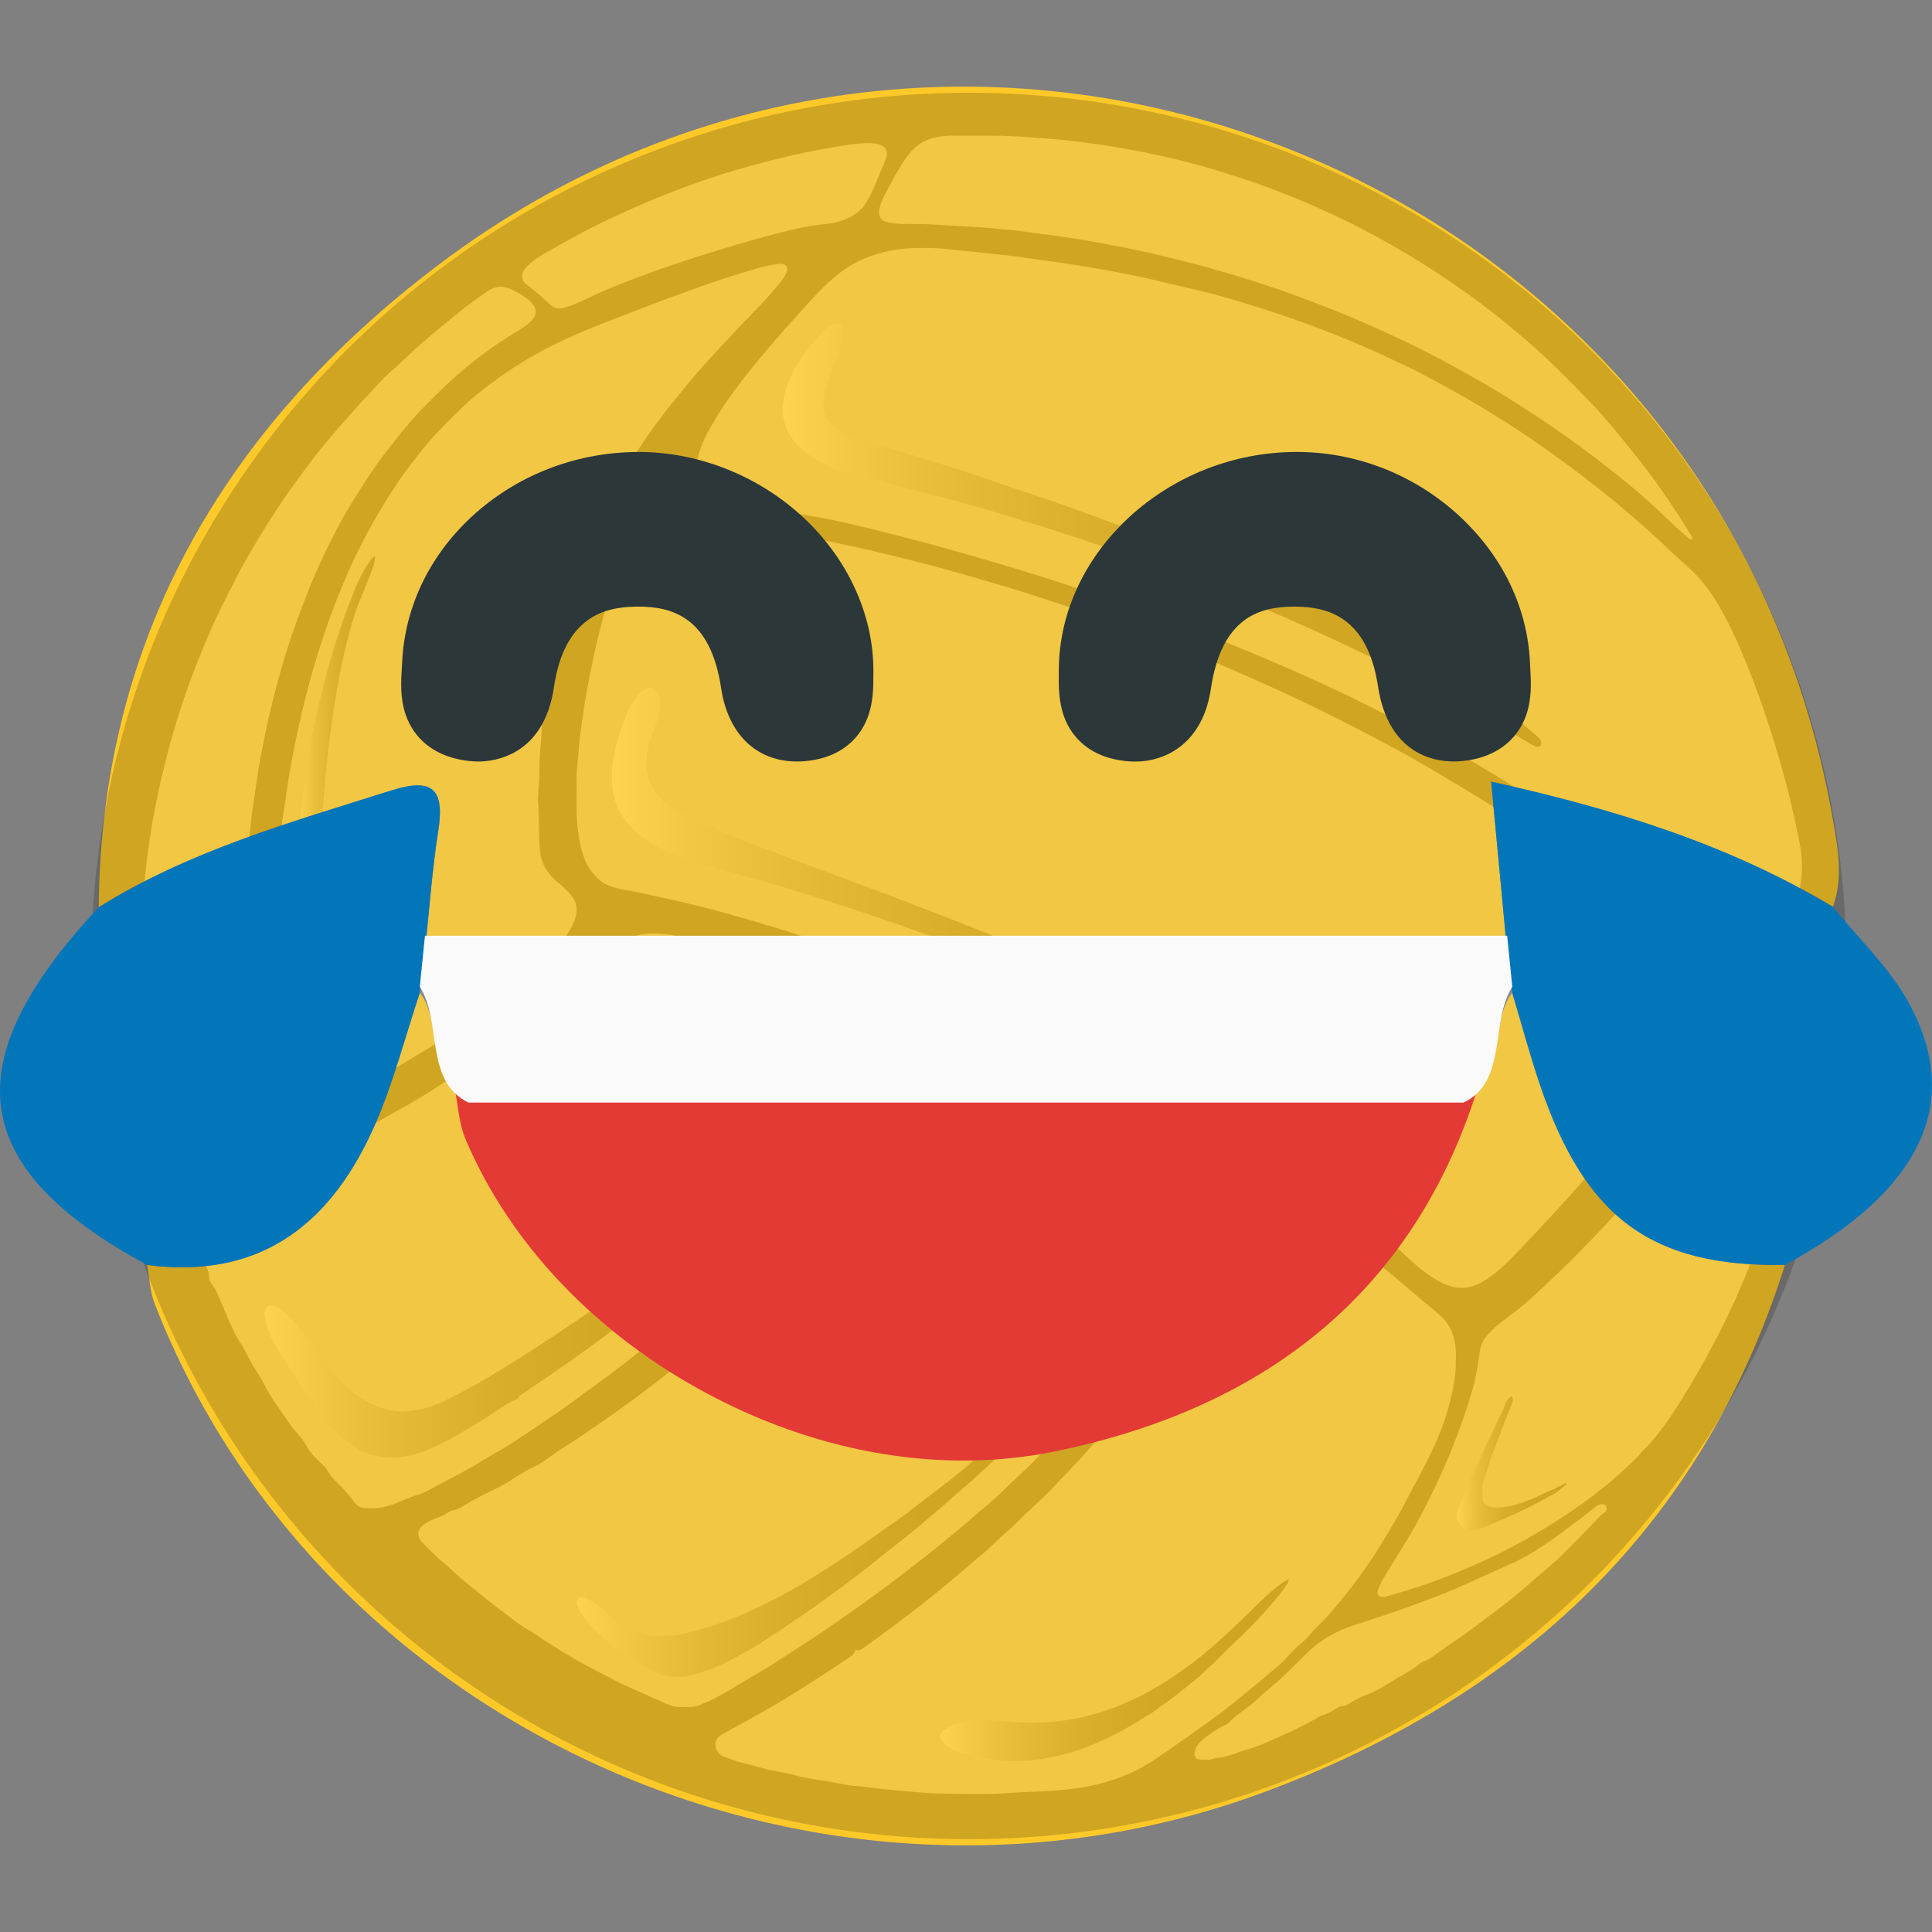 <?xml version="1.0" encoding="UTF-8"?>
<svg id="Laugh" xmlns="http://www.w3.org/2000/svg" xmlns:xlink="http://www.w3.org/1999/xlink" viewBox="0 0 558.97 558.97">
  <rect x="0" y="0" width="558.97" height="558.97" fill="#808080" stroke="none"/>
  <defs>
    <style>
      .cls-1 {
        opacity: .18;
      }

      .cls-2 {
        fill: url(#linear-gradient);
      }

      .cls-2, .cls-3, .cls-4, .cls-5, .cls-6, .cls-7, .cls-8, .cls-9, .cls-10, .cls-11, .cls-12, .cls-13, .cls-14, .cls-15, .cls-16, .cls-17, .cls-18, .cls-19 {
        stroke-width: 0px;
      }

      .cls-3 {
        fill: #f3f2f0;
      }

      .cls-4 {
        fill: url(#linear-gradient-6);
      }

      .cls-5 {
        fill: #c0b8af;
      }

      .cls-6 {
        fill: #2c373a;
      }

      .cls-7 {
        fill: url(#linear-gradient-5);
      }

      .cls-8 {
        fill: #0376ba;
      }

      .cls-9 {
        fill: #e33a36;
      }

      .cls-10 {
        fill: url(#linear-gradient-2);
      }

      .cls-11 {
        fill: #fafafa;
      }

      .cls-12 {
        fill: url(#linear-gradient-7);
      }

      .cls-13 {
        fill: url(#linear-gradient-3);
      }

      .cls-14 {
        fill: #fdc929;
      }

      .cls-15 {
        fill: url(#linear-gradient-8);
      }

      .cls-16 {
        fill: #cbc1b5;
      }

      .cls-17 {
        fill: #9f9286;
      }

      .cls-18 {
        fill: url(#linear-gradient-4);
      }

      .cls-19 {
        fill: #babcbe;
      }
    </style>
    <linearGradient id="linear-gradient" x1="26.37" y1="279.48" x2="534.24" y2="279.48" gradientUnits="userSpaceOnUse">
      <stop offset="0" stop-color="#000"/>
      <stop offset=".13" stop-color="#000"/>
      <stop offset="1" stop-color="#000"/>
    </linearGradient>
    <linearGradient id="linear-gradient-2" x1="177" y1="270.07" x2="407.9" y2="270.07" gradientUnits="userSpaceOnUse">
      <stop offset="0" stop-color="#fff"/>
      <stop offset=".01" stop-color="#f7f7f7"/>
      <stop offset=".09" stop-color="#c3c3c3"/>
      <stop offset=".17" stop-color="#959595"/>
      <stop offset=".26" stop-color="#6d6d6d"/>
      <stop offset=".35" stop-color="#4b4b4b"/>
      <stop offset=".44" stop-color="#2f2f2f"/>
      <stop offset=".55" stop-color="#1a1a1a"/>
      <stop offset=".66" stop-color="#0b0b0b"/>
      <stop offset=".8" stop-color="#020202"/>
      <stop offset="1" stop-color="#000"/>
    </linearGradient>
    <linearGradient id="linear-gradient-3" x1="226.42" y1="154.76" x2="445.92" y2="154.76" xlink:href="#linear-gradient-2"/>
    <linearGradient id="linear-gradient-4" x1="166.81" y1="442.79" x2="307.83" y2="442.79" xlink:href="#linear-gradient-2"/>
    <linearGradient id="linear-gradient-5" x1="76.53" y1="376.86" x2="234.41" y2="376.86" xlink:href="#linear-gradient-2"/>
    <linearGradient id="linear-gradient-6" x1="272.06" y1="483.24" x2="372.84" y2="483.24" xlink:href="#linear-gradient-2"/>
    <linearGradient id="linear-gradient-7" x1="85.73" y1="235.08" x2="116.16" y2="235.08" xlink:href="#linear-gradient-2"/>
    <linearGradient id="linear-gradient-8" x1="421.43" y1="423.39" x2="453.28" y2="423.39" xlink:href="#linear-gradient-2"/>
  </defs>
  <path class="cls-14" d="m28.57,262.49c.65-78.68,37.3-139.57,97.82-185.51,151.94-115.33,370.81-28.19,403.81,159.64,1.49,8.48,3.19,17.16.11,25.75-30.12-18.03-62.93-28.26-98.87-36.22,1.71,18.22,3.16,33.66,4.61,49.09-104.37,0-208.73,0-313.1,0,1.25-11.65,2.06-23.36,3.87-34.92,1.88-12.04-1.62-15.42-13.64-11.62-29.05,9.2-58.43,17.42-84.59,33.78Zm156.88-120.72c-30.63-.34-56.75,22.18-58.11,50.24-.34,6.98-1.81,15.12,7.97,16.99,8.89,1.71,12.85-3.59,14.07-11.81,2.91-19.63,13.68-32.22,34.01-32.67,21.51-.47,33.01,12.21,36.12,32.95,1.25,8.34,5.54,13.19,14.31,11.52,8.28-1.58,7.85-8.46,7.86-14.92.06-27.55-26.14-51.97-56.22-52.3Zm190.72,0c-31.52-.54-58.69,23.52-58.84,52.03-.03,6.43-.6,13.43,7.58,15.15,8.6,1.81,13.26-2.75,14.51-11.22,3.06-20.68,14.32-33.57,35.9-33.22,20.32.34,31.24,12.75,34.23,32.41,1.22,8.07,4.77,13.7,13.85,12.13,9.88-1.71,8.55-9.75,8.26-16.76-1.13-27.09-26.37-50.01-55.5-50.52Z"/>
  <path class="cls-14" d="m516.42,365.97c-24.08,76.38-77.12,125.12-150.17,152.34-127.34,47.45-273.26-17.27-321.47-141.04-1.37-3.52-1.5-7.52-2.21-11.29,33.28,4.36,53.75-12.4,66.16-41.13,5.23-12.11,8.54-25.05,12.73-37.61,6.46,8.18,1.31,22.36,14.1,27.27.94,4.62,1.13,9.57,2.94,13.82,25.83,60.44,100.95,100.92,165.68,87.74,57.91-11.79,100.6-42.94,119.26-101.56,12.79-4.9,7.64-19.09,14.1-27.26,2.68,8.96,5.08,18.01,8.1,26.85,13.12,38.47,32.35,52.48,70.8,51.88Z"/>
  <g class="cls-1">
    <ellipse class="cls-2" cx="280.3" cy="279.48" rx="253.94" ry="252.64"/>
    <g>
      <path class="cls-19" d="m196.54,150.26c2.25-.08,4.6.41,6.97.56,3.09.19,6.11.84,9.18,1.11,2.2.19,4.39.62,6.58.99,3.57.6,7.13,1.27,10.71,1.85,3.16.5,6.28,1.15,9.41,1.78,7.28,1.46,14.51,3.13,21.71,4.91,7.16,1.76,14.27,3.71,21.34,5.78,5.05,1.48,10.11,2.91,15.12,4.52,6.5,2.1,13,4.21,19.42,6.57,3.87,1.42,7.77,2.75,11.63,4.21,4.61,1.75,9.23,3.5,13.78,5.39,3.15,1.31,6.34,2.54,9.49,3.86,3,1.26,5.98,2.56,8.96,3.87,6.9,3.03,13.76,6.16,20.53,9.48,4.87,2.39,9.69,4.88,14.51,7.35,2.31,1.19,4.57,2.48,6.88,3.67,3.9,2.02,7.69,4.23,11.48,6.46,5.04,2.96,10.04,6,15.05,9.04,1.53.93,2.98,1.97,4.5,2.93,6.83,4.31,13.4,8.99,19.88,13.78,3.47,2.57,6.9,5.22,10.22,7.99,2.57,2.14,5.13,4.31,7.69,6.46,1.28,1.08,2.52,2.21,3.74,3.36,2.09,1.97,4.3,3.8,6.27,5.9,3.34,3.57,5.96,7.54,7.01,12.39.6,2.77.67,5.52.29,8.35-.83,6.23-3.47,11.76-6.45,17.17-.78,1.42-1.53,2.87-2.4,4.23-2.06,3.24-4.36,6.31-6.73,9.32-2.97,3.78-6.01,7.49-9.17,11.12-3.01,3.46-6.02,6.93-9.1,10.34-2.1,2.33-4.2,4.65-6.34,6.96-3.23,3.49-6.5,6.95-9.78,10.41-2.76,2.91-5.62,5.68-8.99,7.87-2.25,1.47-4.66,2.47-7.48,2.35-2.6-.1-4.83-1.07-7-2.36-3.66-2.18-6.76-5.04-9.84-7.91-2.81-2.62-5.7-5.13-8.62-7.63-4.07-3.49-8.3-6.75-12.6-9.95-8-5.95-16.28-11.47-24.8-16.66-3.24-1.98-6.43-4.03-9.8-5.77-1.8-.93-3.67-1.74-5.44-2.75-6.54-3.75-13.23-7.21-19.94-10.64-1.68-.86-3.33-1.77-5.08-2.5-1.65-.69-3.21-1.58-4.81-2.36-3.27-1.58-6.52-3.21-9.82-4.71-4.79-2.17-9.55-4.39-14.41-6.41-4.21-1.74-8.36-3.61-12.55-5.39-2.4-1.01-4.86-1.87-7.23-2.93-1.9-.85-3.69-1.97-5.71-2.51-1.87-.5-3.68-1.16-5.51-1.77-1.95-.65-3.87-1.4-5.8-2.12-1.22-.45-2.42-.97-3.65-1.39-6.73-2.29-13.43-4.67-20.22-6.79-7.5-2.34-15.02-4.6-22.61-6.63-8.06-2.15-16.21-3.89-24.36-5.63-.9-.19-1.82-.28-2.72-.46-2.65-.52-5.21-1.35-7.12-3.3-1.49-1.52-2.8-3.28-3.6-5.29-1.24-3.13-1.79-6.4-2.14-9.75-.47-4.54-.16-9.07-.26-13.6-.06-2.64.38-5.26.57-7.88.16-2.15.38-4.29.7-6.42.48-3.19.83-6.41,1.41-9.58,1.34-7.37,2.82-14.72,4.79-21.95,1.06-3.9,1.99-7.86,3.63-11.57,1.54-3.5,3-7.05,4.89-10.41,2.83-5.03,7.03-7.45,12.77-7.34.27,0,.54,0,.96,0Z"/>
      <path class="cls-19" d="m267.25,71.75c4.13-.09,8.21.46,12.31.89,2.37.25,4.74.43,7.11.73,3.33.43,6.68.65,10,1.21,2.56.43,5.15.69,7.72,1.06,3.05.45,6.1.91,9.15,1.42,3.52.59,7.05,1.19,10.56,1.86,3.03.58,6.06,1.22,9.07,1.91,5.65,1.31,11.3,2.64,16.94,4.03,2.9.72,5.76,1.56,8.62,2.42,10.46,3.15,20.78,6.73,30.87,10.89,4.42,1.82,8.8,3.72,13.1,5.81,2.49,1.21,5.04,2.31,7.49,3.59,6.69,3.49,13.32,7.08,19.75,11.03,4.11,2.53,8.22,5.06,12.2,7.79,6.04,4.13,11.97,8.4,17.74,12.91,3.28,2.57,6.57,5.13,9.72,7.85,3.08,2.65,6.18,5.27,9.17,8.02,3.31,3.05,6.55,6.17,9.9,9.16,3.78,3.38,6.61,7.4,9.09,11.73,2.91,5.09,5.3,10.41,7.5,15.83,2.49,6.12,4.72,12.33,6.73,18.61,2.36,7.36,4.53,14.78,6.29,22.31.86,3.68,1.68,7.37,2.38,11.08.4,2.17.72,4.39.71,6.58-.02,2.68-.35,5.37-.9,8.02-1.11,5.33-2.98,10.39-5.51,15.2-1.75,3.31-3.77,6.44-6.53,9.04-.52.49-1.07.92-1.72,1.2-1.13.5-2.2.45-3.26-.23-1.68-1.07-2.86-2.64-4.07-4.14-2.25-2.77-4.62-5.43-6.95-8.14-3.3-3.83-6.99-7.27-10.6-10.79-3.65-3.55-7.56-6.8-11.53-10-3.54-2.85-7.12-5.66-10.79-8.35-3.15-2.3-6.38-4.5-9.55-6.77-3.7-2.66-7.55-5.1-11.4-7.53-4.58-2.9-9.24-5.68-13.9-8.45-4.85-2.89-9.85-5.51-14.81-8.21-4.58-2.5-9.3-4.7-13.93-7.09-4.34-2.24-8.77-4.31-13.2-6.35-6.07-2.78-12.17-5.48-18.33-8.06-8.41-3.52-16.88-6.92-25.42-10.1-6.56-2.45-13.14-4.87-19.81-7.03-5.22-1.69-10.4-3.5-15.63-5.16-8.33-2.65-16.71-5.13-25.12-7.52-7.26-2.07-14.54-4.05-21.86-5.87-7.21-1.79-14.41-3.6-21.75-4.82-5.93-.98-11.84-2.07-17.74-3.22-3.57-.69-7.1-1.56-10.34-3.31-3.91-2.11-5.74-6.51-4.78-10.56.94-3.96,2.88-7.46,4.95-10.89,3.39-5.62,7.35-10.84,11.49-15.91,2.66-3.26,5.39-6.48,8.2-9.64,3.38-3.8,6.76-7.6,10.26-11.28,3.89-4.1,8.23-7.69,13.57-9.85,3.33-1.35,6.77-2.24,10.37-2.65,2.17-.25,4.33-.23,6.5-.28Z"/>
      <path class="cls-19" d="m197.65,493.82c-2.8.46-5.21-1.12-7.74-2.17-.8-.33-1.6-.68-2.39-1.04-3.41-1.55-6.86-2.98-10.19-4.73-3.77-1.98-7.59-3.86-11.26-6-2.96-1.72-5.87-3.54-8.75-5.42-1.49-.97-2.91-2.05-4.5-2.91-2.01-1.09-3.82-2.57-5.67-3.94-2.14-1.59-4.23-3.23-6.33-4.87-2.13-1.68-4.18-3.47-6.31-5.14-2.48-1.93-4.57-4.26-7.04-6.2-1.01-.79-1.89-1.74-2.79-2.65-.96-.98-2.05-1.83-2.89-2.94-1.06-1.39-1.02-2.84.17-4.12.87-.94,1.97-1.47,3.1-1.96,1.6-.69,3.29-1.2,4.73-2.22.25-.18.54-.35.83-.4,2.43-.4,4.24-2,6.31-3.12,2.49-1.34,5.05-2.57,7.59-3.82,2.03-.99,3.84-2.34,5.77-3.49,1.19-.71,2.34-1.43,3.62-2,2.03-.89,3.88-2.14,5.62-3.49,1.47-1.14,3.05-2.09,4.61-3.06,2.97-1.84,5.78-3.91,8.69-5.85,2.99-1.99,5.88-4.13,8.79-6.22,3.92-2.81,7.74-5.74,11.53-8.71,2.34-1.83,4.75-3.58,6.98-5.53,2.13-1.85,4.44-3.47,6.51-5.4,1.57-1.46,3.3-2.76,4.96-4.12.95-.78,1.85-1.63,2.75-2.45,1.43-1.32,2.94-2.56,4.36-3.9,2.04-1.94,4.25-3.7,6.32-5.62.94-.87,1.7-1.9,2.65-2.76,2.1-1.88,4.15-3.86,6.09-5.88,2.85-2.96,5.89-5.74,8.63-8.79,2.23-2.48,4.57-4.85,6.77-7.34,2.07-2.33,3.99-4.8,6.03-7.15,2.58-2.98,4.98-6.1,7.36-9.24,3.03-4.01,5.81-8.18,8.46-12.45,1.91-3.09,3.97-6.1,6.28-8.91,1.85-2.25,4.23-3.11,7.15-2.45,3.22.73,6.24,2.01,9.27,3.25,2.47,1.01,4.83,2.27,7.33,3.22,1.05.4,2.03.99,3.04,1.48,5.83,2.85,11.7,5.6,17.46,8.57,6.12,3.15,12.33,6.13,18.18,9.79,2.67,1.67,5.19,3.51,6.82,6.31,1.64,2.81,2.12,5.82,1.72,9.02-.5,4.01-2.09,7.69-3.57,11.39-1.63,4.1-3.49,8.1-5.56,11.99-3.7,6.97-7.9,13.64-12.48,20.07-2.52,3.55-5.14,7.03-7.86,10.41-1.83,2.26-3.64,4.56-5.64,6.69-1.93,2.05-3.7,4.24-5.54,6.37-.1.12-.2.23-.32.34-4.05,3.87-7.6,8.24-11.77,11.98-3.25,2.91-6.22,6.12-9.57,8.92-3.38,2.82-6.66,5.75-10.06,8.56-5.45,4.51-11,8.88-16.63,13.15-4,3.04-8.07,5.98-12.16,8.9-2.42,1.73-4.87,3.42-7.32,5.11-4.26,2.94-8.64,5.72-13,8.53-2.58,1.67-5.16,3.34-7.83,4.88-4.45,2.56-8.74,5.39-13.35,7.66-1.01.5-2.09.86-3.12,1.33-1.51.69-3.11.63-4.86.58Z"/>
      <path class="cls-19" d="m56.99,357.93c0-.8-.03-1.61,0-2.41.08-1.89.86-3.41,2.53-4.38,2.04-1.18,4.12-2.24,6.34-3.08,1.28-.49,2.36-1.46,3.6-2.1,2.77-1.43,5.47-2.98,8.3-4.28,2.34-1.08,4.6-2.33,6.88-3.55,2.89-1.54,5.75-3.12,8.62-4.69,3.24-1.78,6.45-3.62,9.73-5.34,3.43-1.8,6.7-3.86,10.1-5.71,4.05-2.21,8.04-4.5,11.93-6.98,3.48-2.22,6.95-4.48,10.38-6.78,4.9-3.29,9.64-6.81,14.2-10.55,3.49-2.86,6.91-5.79,10.01-9.06,2.47-2.6,4.75-5.38,7.2-8,1.17-1.25,2.49-2.36,3.81-3.45,1.78-1.47,3.7-2.75,5.71-3.9,2.92-1.67,6.05-2.77,9.37-3.31,4.55-.74,8.95.03,13.34,1.24,3.72,1.03,7.44,2.06,11.18,3.04,3.01.79,6.01,1.63,9.01,2.49,3.09.89,6.19,1.76,9.28,2.66,2.27.66,4.53,1.35,6.78,2.04,6.79,2.08,13.56,4.22,20.13,6.91,2.42.99,4.94,1.94,6.81,3.91,2.22,2.33,3.48,5.11,3.66,8.35.04.8.26,1.58.3,2.38.18,3.21-.64,6.27-1.56,9.28-1.34,4.37-4.03,7.97-6.77,11.57-2.3,3.03-4.76,5.92-7.3,8.74-1.47,1.63-2.91,3.3-4.47,4.85-3.4,3.37-6.74,6.79-10.19,10.11-3.24,3.12-6.54,6.19-9.9,9.19-1.96,1.75-3.93,3.47-5.89,5.22-2.67,2.39-5.51,4.6-8.19,6.98-1.68,1.5-3.39,2.95-5.13,4.38-2.69,2.21-5.36,4.44-8.07,6.62-2.92,2.35-5.87,4.66-8.82,6.97-3.13,2.44-6.3,4.81-9.4,7.27-5.21,4.13-10.7,7.88-16.02,11.87-2.06,1.54-4.23,2.93-6.37,4.38-3.42,2.31-6.81,4.67-10.29,6.89-2.85,1.82-5.85,3.39-8.72,5.18-4.83,3.01-9.97,5.47-14.96,8.19-1.03.56-2.13,1.06-3.25,1.4-2.53.76-4.9,1.92-7.36,2.84-2.64,1-5.32,1.19-8.06,1.02-1.75-.11-2.78-1.41-3.68-2.64-1.15-1.57-2.43-2.99-3.83-4.33-1.21-1.15-2.34-2.37-3.18-3.82-.71-1.23-1.82-2.11-2.81-3.09-1.42-1.4-2.7-2.88-3.63-4.68-.76-1.48-2.03-2.62-3.08-3.89-.99-1.2-1.78-2.51-2.68-3.76-.53-.74-1.05-1.49-1.58-2.22-1.93-2.64-3.6-5.42-5.07-8.33-.65-1.28-1.5-2.46-2.27-3.67-1.52-2.39-2.58-5.06-4.14-7.4-1.33-1.98-2.19-4.12-3.2-6.22-.65-1.35-1.12-2.79-1.77-4.13-1.07-2.2-1.72-4.6-3.23-6.59-.38-.5-.75-1.1-.76-1.75-.01-1.74-.78-3.28-1.66-4.63-1.48-2.26-2.27-4.58-1.92-7.27Z"/>
      <path class="cls-19" d="m421.21,393.24c.11,5.19-1.01,9.84-2.28,14.47-2.25,8.22-6.31,15.63-10.3,23.08-1.09,2.04-2.13,4.12-3.24,6.15-2.5,4.55-5.21,8.97-8.02,13.33-2.48,3.86-5.22,7.53-8.07,11.1-2.68,3.36-5.42,6.7-8.58,9.64-1.06.99-1.85,2.2-2.88,3.2-1.11,1.08-2.38,1.97-3.45,3.1-1.55,1.63-3,3.36-4.76,4.81-2.08,1.71-4.09,3.52-6.2,5.22-2.14,1.73-4.23,3.54-6.39,5.25-2.16,1.71-4.36,3.39-6.59,5-3.98,2.88-7.99,5.73-12.03,8.53-3.31,2.3-6.61,4.62-10.27,6.37-4.48,2.14-9.2,3.58-14.05,4.47-3.13.58-6.32.93-9.53,1.14-4.36.29-8.73.37-13.08.69-4.99.37-9.98.28-14.95.19-3.2-.06-6.43-.04-9.62-.33-3.18-.29-6.38-.54-9.56-.82-3.41-.3-6.78-.95-10.2-1.14-1.53-.09-3.06-.41-4.58-.73-3.08-.64-6.2-1.03-9.29-1.58-1.08-.19-2.17-.45-3.22-.74-3.47-.94-7.07-1.3-10.5-2.36-2.64-.81-5.39-1.25-7.96-2.23-1.3-.5-2.75-.75-3.77-1.94-1.28-1.5-1.18-3.83.45-4.89,1.29-.85,2.66-1.59,4.03-2.31,5.17-2.76,10.24-5.67,15.26-8.69,4.46-2.68,8.78-5.57,13.16-8.36,1.86-1.18,3.66-2.47,5.5-3.7.67-.45,1.1-1.06,1.26-1.86.7.26,1.32.21,1.97-.27,3.25-2.39,6.55-4.71,9.78-7.12,2.66-1.98,5.26-4.03,7.87-6.07,3.74-2.92,7.38-5.97,11.01-9.03,2.07-1.74,4.06-3.57,6.18-5.25,1.51-1.2,2.89-2.57,4.27-3.91,1.91-1.84,3.98-3.51,5.85-5.4,3.06-3.11,6.45-5.9,9.45-9.08,3.52-3.74,7.14-7.38,10.56-11.21,5.59-6.25,11.03-12.61,16.15-19.26,5.77-7.49,11.15-15.22,15.98-23.34,3.08-5.18,5.74-10.58,8.31-16.01,1.42-2.99,2.82-5.99,4.3-8.94,1.1-2.19,2.15-4.44,3.85-6.34,2.17-2.42,5.37-2.46,7.73-1.21,1.81.96,3.6,1.96,5.26,3.17,3.26,2.38,6.57,4.68,9.71,7.21,3.05,2.45,6.16,4.85,9.22,7.29,2.89,2.31,5.77,4.62,8.62,6.97,1.79,1.47,3.51,3.03,5.28,4.52,2.65,2.24,5.37,4.42,7.98,6.71,2.28,2.01,3.5,4.63,4.06,7.58.33,1.74.4,3.5.34,4.92Z"/>
      <path class="cls-19" d="m78.97,277.52c.49-4.83.17-9.68.45-14.51.2-3.5.33-7.02.81-10.51.23-1.65.22-3.35.34-5.02.17-2.36.58-4.68.78-7.04.18-2.08.44-4.16.81-6.23.56-3.09.87-6.23,1.4-9.34.65-3.83,1.35-7.65,2.15-11.45,1.14-5.45,2.45-10.87,3.9-16.25,1.55-5.75,3.36-11.41,5.32-17.02,1.75-5.02,3.79-9.93,5.9-14.82,1.11-2.57,2.33-5.08,3.59-7.57,2.3-4.56,4.81-9.01,7.54-13.34,2.14-3.39,4.34-6.73,6.79-9.91,2.18-2.83,4.37-5.66,6.79-8.31,2.21-2.42,4.52-4.74,6.84-7.03,3.87-3.82,8.13-7.18,12.57-10.33,5.27-3.74,10.85-6.95,16.66-9.76,5.42-2.63,11.01-4.88,16.65-7.01,4.6-1.73,9.16-3.57,13.76-5.3,3.56-1.34,7.17-2.56,10.74-3.88,5.11-1.89,10.33-3.46,15.54-5.03,2.37-.71,4.79-1.26,7.26-1.54,1.72-.19,2.59.99,1.95,2.57-.58,1.44-1.58,2.61-2.55,3.78-1.96,2.35-3.99,4.62-6.13,6.81-3.65,3.73-7.24,7.52-10.78,11.36-2.07,2.25-4.13,4.5-6.16,6.79-2.41,2.71-4.62,5.6-6.93,8.4-3.72,4.52-7.14,9.26-10.36,14.13-2.64,4-5.09,8.12-7.42,12.31-3.27,5.86-6.06,11.94-8.56,18.14-2.07,5.13-3.86,10.36-5.36,15.69-1.51,5.37-2.85,10.78-3.89,16.25-.6,3.19-1.24,6.38-1.51,9.63-.16,1.93-.52,3.84-.81,5.76-.17,1.14-.34,2.31-.35,3.44-.03,2.21-.28,4.41-.46,6.6-.25,3.05-.08,6.11-.32,9.14-.15,1.84-.39,3.69-.21,5.5.35,3.63.15,7.26.33,10.88.07,1.35.15,2.73.4,4.07.66,3.38,2.68,5.88,5.28,8.01,1.47,1.2,2.86,2.5,3.98,4.05,1.28,1.77,1.36,3.71.83,5.72-.67,2.49-2.12,4.56-3.64,6.6-2.86,3.82-6.35,7.07-9.8,10.32-6.78,6.38-14.35,11.76-22.22,16.72-6.47,4.09-13.01,8.07-19.66,11.87-4.77,2.73-9.64,5.3-14.64,7.59-2.43,1.11-4.9,2.21-7.68,2.36-2.33.12-4.26-.82-5.11-2.63-1.01-2.14-1.44-4.4-1.83-6.67-.43-2.53-.61-5.1-1.02-7.64-.35-2.18-.39-4.38-.83-6.55-.29-1.43-.24-2.93-.43-4.38-.45-3.41-.13-6.84-.37-10.24-.12-1.73-.21-3.46-.31-5.19Z"/>
      <path class="cls-19" d="m523.16,274.21c-.14,5.78-.19,10.91-.44,16.01-.17,3.55-.29,7.13-.82,10.67-.35,2.32-.46,4.7-.74,7.05-.49,4.04-1.08,8.06-1.77,12.06-1.15,6.62-2.65,13.16-4.37,19.65-2.06,7.73-4.56,15.32-7.38,22.81-3.06,8.12-6.57,16.03-10.51,23.74-3.29,6.44-6.85,12.72-10.7,18.85-2.06,3.28-4.13,6.53-6.56,9.54-1.38,1.71-2.72,3.46-4.38,4.94-.77.69-1.34,1.61-2.09,2.34-4.96,4.89-10.27,9.36-15.96,13.41-6.27,4.47-12.83,8.44-19.62,12.08-5.82,3.12-11.82,5.8-17.94,8.25-6.02,2.41-12.17,4.43-18.41,6.19-.27.07-.53.18-.8.21-1.82.26-2.52-.57-1.9-2.29.52-1.46,1.32-2.79,2.12-4.11,2.29-3.77,4.62-7.52,6.92-11.28,2.4-3.91,4.39-8.05,6.43-12.15,3.04-6.08,5.68-12.32,8-18.7,1.66-4.56,3.25-9.14,4.41-13.86.71-2.89,1.08-5.83,1.52-8.76.24-1.64.89-3.11,1.94-4.32,1.26-1.46,2.62-2.82,4.2-3.99,3.24-2.4,6.43-4.83,9.4-7.58,4.13-3.83,8.23-7.67,12.19-11.67,3.76-3.81,7.48-7.68,11.11-11.62,3.1-3.36,6.1-6.82,9.05-10.32,2.84-3.37,5.64-6.78,8.4-10.22,5.5-6.84,10.76-13.84,15.67-21.12,3.89-5.76,7.58-11.64,10.94-17.74,3.42-6.21,6.41-12.58,8.54-19.35.28-.89.64-1.76,1-2.63.15-.35.37-.68.6-.98.21-.27.5-.45.87-.37.45.09.62.41.69.83.26,1.69.5,3.38.39,4.43Z"/>
      <path class="cls-19" d="m40.54,279.56c0-2.51-.15-4.35.03-6.16.32-3.08.06-6.18.36-9.24.39-4.04.75-8.09,1.18-12.13.66-6.18,1.59-12.32,2.77-18.41.9-4.64,1.97-9.25,3.12-13.85,1.5-6,3.28-11.91,5.25-17.75,2.13-6.32,4.61-12.52,7.25-18.66,2.42-5.64,5.23-11.09,8.04-16.54,2.71-5.25,5.77-10.3,8.89-15.32,3.88-6.24,8.16-12.2,12.59-18.06,2.63-3.47,5.42-6.82,8.3-10.09,3-3.39,5.96-6.8,9.1-10.08,1.64-1.71,3.18-3.55,4.95-5.12,3.43-3.04,6.68-6.27,10.15-9.27,3.05-2.64,6.16-5.2,9.28-7.74,3-2.44,6.08-4.78,9.3-6.93,2.29-1.53,4.62-1.62,7.07-.37,1.63.83,3.25,1.66,4.67,2.83.13.11.29.18.4.29,1.92,1.92,2.63,3.79.22,6.1-1.81,1.73-4.04,2.9-6.14,4.21-3.75,2.35-7.35,4.9-10.81,7.67-5.19,4.16-9.94,8.78-14.56,13.55-2.03,2.1-3.91,4.34-5.77,6.6-2.03,2.48-4,4.99-5.91,7.55-3.27,4.39-6.15,9.03-9.01,13.68-2.06,3.35-3.85,6.84-5.6,10.33-2.15,4.29-4.22,8.62-5.99,13.09-1.95,4.93-3.86,9.86-5.53,14.89-2.55,7.7-4.71,15.51-6.48,23.42-1.4,6.22-2.65,12.48-3.52,18.8-.52,3.75-1.21,7.49-1.57,11.26-.24,2.57-.56,5.13-.78,7.71-.27,3.12-.39,6.26-.68,9.37-.87,9.47-.47,18.95-.63,28.43-.07,3.7.29,7.38.41,11.06.14,4,.56,8,.99,11.99.57,5.3,1.57,10.54,2.5,15.79.57,3.2.75,6.45.14,9.69-.57,3.03-2.22,5.36-4.61,7.23-2.01,1.58-4.24,2.81-6.53,3.93-2.54,1.24-5.06,2.52-7.65,3.66-1.5.66-2.78.44-4.02-.52-1.84-1.42-2.82-3.42-3.4-5.56-1.48-5.42-2.67-10.92-3.68-16.43-.86-4.7-1.66-9.41-2.14-14.18-.33-3.33-.67-6.67-1.02-10-.45-4.23-.46-8.46-.7-12.69-.16-2.92-.13-5.84-.24-8.06Z"/>
      <path class="cls-19" d="m489.68,156.02c-.61.13-.97-.16-1.3-.44-1.13-.97-2.26-1.95-3.35-2.96-3.53-3.27-6.93-6.67-10.58-9.79-5.75-4.91-11.72-9.55-17.82-14.03-5.75-4.22-11.69-8.18-17.7-12.03-4.84-3.1-9.8-6.02-14.83-8.81-5.04-2.79-10.08-5.57-15.28-8.06-6.44-3.09-12.92-6.08-19.53-8.8-8.05-3.31-16.19-6.35-24.45-9.06-10.1-3.31-20.36-6.11-30.72-8.51-5.49-1.27-11.02-2.38-16.57-3.37-5.27-.95-10.56-1.8-15.88-2.43-3.23-.38-6.44-.99-9.68-1.23-2.97-.22-5.93-.59-8.91-.78-3.92-.25-7.84-.41-11.75-.7-3.5-.26-6.97-.18-10.46-.23-1.34-.02-2.65-.23-3.95-.46-2.11-.38-2.99-1.91-2.47-4.02.36-1.46.94-2.85,1.63-4.15,1.84-3.46,3.63-6.94,5.85-10.19,2.17-3.18,4.95-5.48,8.82-6.23,1.41-.27,2.82-.51,4.28-.5,4.83.04,9.66-.05,14.48.05,3.37.07,6.73.28,10.09.56,1.81.15,3.64.24,5.45.41,2.47.23,4.95.48,7.41.79,2.85.36,5.69.75,8.52,1.21,3.22.52,6.43,1.08,9.63,1.72,6.08,1.22,12.11,2.64,18.07,4.34,6.55,1.87,13.02,3.99,19.4,6.39,8.57,3.22,16.93,6.88,25.07,11.05,6.01,3.08,11.88,6.41,17.61,9.98,7,4.36,13.78,9.03,20.3,14.06,3.54,2.73,6.96,5.6,10.37,8.5,6.5,5.53,12.42,11.66,18.37,17.74,2.93,2.99,5.64,6.19,8.31,9.43,2.77,3.36,5.52,6.74,8.15,10.21,4.61,6.07,8.84,12.4,12.84,18.89.25.41.56.83.55,1.47Z"/>
      <path class="cls-19" d="m162.08,89.28c-1.2.05-2.16-.4-2.93-1.14-2.15-2.07-4.4-4.01-6.8-5.8-1.66-1.23-1.71-3.2-.29-4.78,1.53-1.71,3.37-3.02,5.34-4.15,6.01-3.43,12.05-6.8,18.31-9.77,4.65-2.21,9.34-4.32,14.11-6.27,6.31-2.58,12.7-4.92,19.19-6.99,4.32-1.38,8.7-2.58,13.09-3.72,4.93-1.27,9.89-2.4,14.88-3.32,4.07-.75,8.12-1.58,12.28-1.86,1.45-.1,2.84-.13,4.26.08,1.88.28,3.73,1.57,2.86,4.18-.57,1.73-1.4,3.35-2.08,5.04-1.03,2.56-2.06,5.1-3.47,7.5-1.84,3.13-4.66,4.76-7.98,5.78-1.86.57-3.8.74-5.71.96-4.19.48-8.27,1.48-12.34,2.53-7.4,1.9-14.72,4.09-22,6.39-8.29,2.61-16.49,5.49-24.55,8.73-2.52,1.01-5.01,2.06-7.45,3.26-2.33,1.15-4.69,2.27-7.19,3.01-.53.16-1.05.38-1.54.33Z"/>
      <path class="cls-19" d="m348.98,509.1c-.7,0-1.15.02-1.59,0-1.42-.07-2-.76-1.74-2.16.29-1.6,1.25-2.84,2.5-3.79,1.93-1.47,3.89-2.92,6.1-3.98.44-.21.93-.43,1.26-.78,2-2.09,4.47-3.59,6.7-5.38,1.38-1.1,2.55-2.43,3.93-3.55,4.1-3.3,7.8-7.02,11.5-10.74,4.01-4.03,8.77-6.81,14.2-8.55,5.74-1.84,11.45-3.76,17.12-5.8,5.25-1.89,10.45-3.93,15.54-6.23,4.29-1.93,8.58-3.85,12.86-5.79,5.57-2.53,10.58-5.99,15.43-9.66,2.99-2.26,6.07-4.41,8.93-6.84.47-.4,1.04-.64,1.68-.62.51,0,1.05-.01,1.28.55.25.6.19,1.2-.31,1.68-.47.46-1.05.78-1.52,1.27-4.08,4.27-8.13,8.57-12.44,12.61-2.25,2.11-4.7,4-7.01,6.05-2.76,2.46-5.56,4.86-8.51,7.1-3.12,2.37-6.27,4.69-9.39,7.06-3.07,2.34-6.39,4.33-9.5,6.64-1.24.92-2.51,1.96-4.07,2.49-.66.22-1.25.69-1.8,1.14-2.3,1.89-5.05,3.09-7.55,4.69-2.46,1.58-5.05,3.1-7.87,4.1-1.23.44-2.38,1.11-3.52,1.75-.99.56-1.82,1.46-3.14,1.23-.22-.04-.49.21-.73.34-1.58.85-3.02,1.94-4.83,2.37-.62.15-1.16.62-1.75.94-3.05,1.65-6.15,3.27-9.3,4.66-3.83,1.7-7.62,3.57-11.73,4.6-.91.23-1.76.66-2.66.95-1.47.47-2.91.96-4.5,1.08-1.29.1-2.52.82-3.63.58Z"/>
    </g>
    <path class="cls-10" d="m407.5,341.18c-4.75-3.03-9.52-6.01-14.23-9.09-8.18-5.35-16.46-10.54-24.9-15.47-7.82-4.56-15.76-8.93-23.81-13.06-9.05-4.64-18.19-9.08-27.46-13.26-8.87-4-17.83-7.79-26.86-11.43-10-4.03-20.1-7.79-30.27-11.36-12.62-4.43-25.35-8.51-38.18-12.27-6.63-1.94-13.31-3.71-19.93-5.66-5.75-1.69-11.3-3.86-16.16-7.51-5.61-4.22-8.64-9.72-8.7-16.81-.04-5.27,1.26-10.24,2.96-15.15.89-2.55,1.87-5.06,3.38-7.34.89-1.34,1.83-2.63,3.3-3.41,1.57-.83,2.96-.41,3.73,1.17.7,1.43.8,2.98.6,4.52-.24,1.8-.72,3.55-1.45,5.23-1.16,2.69-2.06,5.49-2.36,8.39-.66,6.32,1.72,11.28,7.06,14.82,2.5,1.66,5.21,2.91,7.93,4.14,4.83,2.19,9.65,4.42,14.62,6.29,9.52,3.58,19.05,7.12,28.58,10.66,10.68,3.97,21.32,8.01,31.92,12.17,12.56,4.92,25.03,10.05,37.38,15.47,10.78,4.74,21.45,9.73,31.91,15.13,8.55,4.42,16.95,9.1,25.05,14.3,5.82,3.74,11.5,7.71,16.67,12.3,5.33,4.73,10.68,9.43,16.17,13.97,1.15.95,2.28,1.92,3.42,2.88.07.32-.02.48-.38.37Z"/>
    <path class="cls-5" d="m401.85,337.51c.13-.12.25-.25.38-.37.35.04.58.22.68.56.15.15.14.3-.02.44-.39-.13-.81-.22-1.04-.62Z"/>
    <path class="cls-3" d="m402.89,338.14c0-.15.01-.29.02-.44.2.16.4.33.6.49.01.07.03.14.04.2-.27.04-.51.02-.66-.26Z"/>
    <path class="cls-17" d="m403.55,338.39c-.08-.06-.09-.12-.04-.2.09.04.2.05.28.11.11.09.21.21.31.32-.06.06-.12.16-.18.16-.25,0-.35-.16-.36-.39Z"/>
    <path class="cls-13" d="m226.43,118.38c.12-3.63,1.11-7.05,2.78-10.26,2.27-4.39,5.15-8.35,8.61-11.89.58-.59,1.21-1.14,1.85-1.66.34-.28.73-.5,1.12-.7,1.82-.9,2.91-.31,3.06,1.69.14,1.96-.28,3.85-.89,5.68-.68,2.03-1.48,4.03-2.28,6.02-.89,2.2-1.58,4.45-2.1,6.77-.37,1.65-.39,3.3-.16,4.93.31,2.21,1.7,3.77,3.52,4.97,2.71,1.78,5.76,2.8,8.82,3.75,5.54,1.72,11.1,3.35,16.64,5.06,4.22,1.3,8.45,2.59,12.64,3.98,6.02,2,12,4.13,18.02,6.13,6.34,2.11,12.64,4.34,18.92,6.65,6.58,2.42,13.14,4.9,19.71,7.36,4.19,1.57,8.4,3.09,12.56,4.74,9.47,3.76,18.84,7.73,28.12,11.92,7.67,3.47,15.28,7.05,22.78,10.88,9.27,4.73,18.36,9.78,27.08,15.46,6.08,3.96,11.91,8.23,17.34,13.05.5.44,1.03.86,1.23,1.52.13.43.22.9-.13,1.25-.37.37-.84.47-1.37.28-1.1-.4-2.05-1.08-3.04-1.67-8.7-5.27-17.58-10.24-26.56-15.01-6.45-3.42-12.97-6.7-19.54-9.88-5.28-2.55-10.6-5.01-15.93-7.44-9.02-4.09-18.15-7.95-27.37-11.57-3.92-1.54-7.85-3.02-11.76-4.58-3.43-1.37-6.88-2.7-10.36-3.96-12.27-4.42-24.64-8.51-37.13-12.28-9.16-2.76-18.36-5.36-27.63-7.71-6.1-1.55-12.24-2.96-18.33-4.57-4.68-1.24-9.11-3.08-13.05-5.96-3.31-2.42-5.75-5.48-6.73-9.52-.27-1.12-.49-2.26-.45-3.42Z"/>
    <path class="cls-18" d="m307.83,400.4c-.1,1.36-.87,2.28-1.62,3.17-3.8,4.44-7.81,8.69-12.1,12.67-2.51,2.33-4.89,4.79-7.43,7.07-2.46,2.2-4.8,4.52-7.32,6.65-2.77,2.33-5.41,4.8-8.17,7.14-3.29,2.8-6.6,5.58-9.98,8.26-3.04,2.41-6.1,4.8-9.11,7.22-3.19,2.57-6.46,5.05-9.76,7.47-2.81,2.06-5.66,4.08-8.51,6.09-4.24,2.98-8.56,5.84-12.9,8.68-2.32,1.53-4.78,2.87-7.22,4.21-2.62,1.44-5.27,2.86-8.1,3.85-3.18,1.12-6.36,2.27-9.81,2.3-2.01.01-3.95-.4-5.73-1.23-4.73-2.21-9.42-4.59-13.32-8.06-3.11-2.77-6.33-5.53-8.62-9.11-.48-.74-.81-1.53-1.14-2.35-.32-.79-.22-1.31.36-1.91.57-.59,1.05-.53,1.76-.27,1.57.57,2.93,1.43,4.26,2.42,2.16,1.61,3.85,3.73,6.14,5.22,2.48,1.61,5.14,2.7,7.98,3.27,1.6.32,3.32.04,4.98.1,2.89.1,5.64-.61,8.38-1.34,4.37-1.17,8.67-2.61,12.84-4.34,2.51-1.05,4.98-2.23,7.43-3.42,4.67-2.27,9.21-4.79,13.61-7.52,5.29-3.27,10.52-6.63,15.59-10.26,3.1-2.22,6.23-4.41,9.35-6.6,2.63-1.85,5.15-3.87,7.71-5.83,2.86-2.19,5.75-4.34,8.57-6.58,2.27-1.81,4.44-3.74,6.67-5.59,2.56-2.13,5.24-4.15,7.69-6.4,2.48-2.27,4.99-4.51,7.38-6.88,2.38-2.36,4.98-4.5,7.47-6.75.76-.68,1.76-.86,2.67-1.32Z"/>
    <path class="cls-7" d="m180.39,372.89c2.46-2.05,5.11-3.85,7.68-5.76,2.66-1.98,5.43-3.82,8.03-5.88,4.92-3.91,10.07-7.53,14.95-11.49,1.24-1.01,2.01-2.42,3.4-3.27,4.24-2.58,7.3-6.54,11.17-9.57,2.09-1.64,4.36-3.01,6.47-4.6.65-.49,1.48-.12,2.31-.22-.16.98-.84,1.64-.67,2.51.02.09-.05.29-.1.29-1.62.2-1.45,2.17-2.9,2.79-1.16.49-1.9,1.93-2.83,2.95-4.62,5.06-9.6,9.76-14.61,14.43-3.36,3.13-6.74,6.23-10.19,9.25-2.43,2.13-4.99,4.15-7.52,6.2-4.77,3.86-9.55,7.7-14.44,11.4-4.89,3.7-9.81,7.37-14.82,10.92-5.1,3.61-10.24,7.16-15.45,10.62-.32.21-.64.4-.82.78-.11.23-.34.48-.58.58-3.58,1.51-6.56,3.98-9.85,5.96-4.6,2.76-9.1,5.67-14.02,7.86-2.98,1.33-6.04,2.53-9.26,2.87-4.62.48-9.11-.09-13.24-2.63-4.87-2.99-8.62-7.05-11.83-11.67-3.67-5.26-7.12-10.66-10.53-16.09-1.35-2.15-2.45-4.44-3.34-6.83-.47-1.25-.58-2.56-.84-3.85-.13-.66.03-1.31.39-1.9.5-.8,1.13-1,2.09-.77,1.06.26,1.91.87,2.74,1.5,3.08,2.34,5.44,5.34,7.63,8.46,2.78,3.98,5.5,8.01,8.9,11.52,1.66,1.72,3.39,3.37,5.36,4.69,4.33,2.9,9.04,4.78,14.38,4.35,3.47-.28,6.79-1.23,9.97-2.71,6.18-2.89,12.05-6.32,17.85-9.88,10-6.14,19.74-12.69,29.36-19.4,1.35-.94,2.64-2.01,4.13-2.75.14-.07.25-.19.4-.26h.02c.12-.26.47-.18.6-.41Z"/>
    <path class="cls-16" d="m180.39,372.89c-.08.32-.28.44-.6.4.1-.28.31-.4.6-.4Z"/>
    <path class="cls-16" d="m179.77,373.3c-.06.21-.18.3-.4.26.06-.19.19-.28.4-.26Z"/>
    <path class="cls-4" d="m349.98,482.27c-.25.22-.31.2-.73.63-.09.07-.23.22-.25.25-.31.36-.36.41-.94.85-.32.29-.44.45-.91.87-.6.55-1.39,1.14-2.06,1.69-3.07,2.5-6.09,5.07-9.45,7.2-.18.21-.23.23-.42.4-1.2.74-2.18,1.8-3.52,2.31-.19.11-.22.15-.47.34-3.34,2.09-6.74,4.07-10.28,5.79-5.68,2.76-11.61,4.92-17.84,6.03-4.9.88-9.85,1.14-14.86.58-3.14-.35-6.21-.9-9.23-1.79-2.18-.64-4.28-1.49-5.92-3.17-1.49-1.53-1.41-2.67.32-3.96,1.54-1.15,3.36-1.67,5.21-2.03,3.95-.76,7.95-.7,11.92-.28,6.25.66,12.45.61,18.66-.4,12.47-2.03,23.4-7.48,33.52-14.77,5.57-4.01,10.67-8.59,15.63-13.32,3.44-3.28,6.7-6.75,10.37-9.79,1.23-1.02,2.48-2.02,4.09-2.74.03.74-.34,1.19-.65,1.66-1.9,2.85-4.17,5.42-6.46,7.97-4.69,5.23-10,9.85-14.86,14.9-.14.15-.24.26-.43.36-.2.13-.29.21-.45.4Z"/>
    <path class="cls-12" d="m108.53,160.97c-.03,2.01-.81,3.67-1.44,5.35-1.48,3.91-3.28,7.7-4.55,11.69-2.32,7.32-3.9,14.81-5.2,22.36-1.37,7.93-2.37,15.91-3.15,23.91-.62,6.36-1.01,12.74-1.32,19.12-.36,7.49-.38,14.98-.19,22.46.18,7.17.67,14.32,2.34,21.33.36,1.5.84,2.97,1.46,4.39.34.76.75,1.47,1.3,2.11,1.07,1.25,2.28,1.62,3.86,1.09,2.78-.93,5.59-1.76,8.47-2.35,1.24-.25,2.48-.57,3.78-.46.44.04.88.06,1.3.22.9.33,1.12.71.86,1.6-.22.76-.66,1.4-1.14,2-2.27,2.82-5.08,5.07-8,7.18-3.06,2.21-6.46,3.84-9.85,5.45-3.54,1.67-5.95.64-7.38-3-.98-2.48-1.3-5.12-1.62-7.74-.79-6.34-1.36-12.7-1.78-19.08-.46-7.1-.64-14.21-.52-21.33.1-6.33.42-12.67,1.01-18.98,1.02-11.04,2.66-21.98,5.09-32.8,2.66-11.86,6.13-23.46,10.7-34.72,1.18-2.92,2.56-5.75,4.4-8.32.37-.52.66-1.15,1.58-1.47Z"/>
    <path class="cls-15" d="m452.76,429.21c-.82.41-.72.37-1.48.73-.1.05-1.16.63-1.22.66-.19.11-.2.1-.34.2-.1.07-.19.1-.31.15-.7.22-1.18.41-1.76.69-3.84,1.84-7.68,3.63-11.95,4.29-1.87.29-3.69.48-5.46-.43-.73-.37-1.25-.93-1.27-1.7-.07-2.02-.34-4.14.42-6.03.95-2.37,1.48-4.86,2.44-7.23,1.96-4.82,3.67-9.76,5.64-14.58.29-.71.42-1.31-.18-1.97-.63.44-1.16.87-1.51,1.64-.54,1.18-.9,2.47-1.55,3.56-.96,1.65-1.54,3.46-2.4,5.15-1.32,2.61-2.47,5.31-3.75,7.95-.89,1.85-1.72,3.72-2.58,5.58-1.34,2.9-2.45,5.91-3.66,8.88-.62,1.51-.55,2.96.53,4.23,1.14,1.35,2.64,2.13,4.38,1.68,1.83-.48,3.6-1.23,5.36-1.96,2.16-.9,4.31-1.81,6.43-2.8,3.02-1.41,6-2.87,8.89-4.52.72-.42,1.42-.77,2.29-1.23,1.44-.9,2.28-1.84,3.59-2.75-.08-.31-.26-.32-.52-.19Z"/>
  </g>
  <path class="cls-8" d="m516.42,365.97c-38.45.6-57.68-13.41-70.8-51.88-3.01-8.84-5.41-17.89-8.1-26.85-.5-4-.99-8-1.49-12-1.45-15.44-2.9-30.87-4.61-49.09,35.94,7.96,68.75,18.18,98.87,36.22,7.34,9.08,16.17,17.34,21.75,27.4,16.21,29.22,3.73,54.95-35.64,76.21Z"/>
  <path class="cls-8" d="m121.46,287.24c-4.18,12.56-7.5,25.5-12.73,37.61-12.41,28.73-32.88,45.49-66.16,41.13-51.93-28.04-56.05-58.52-14-103.49,26.17-16.36,55.54-24.58,84.59-33.78,12.02-3.81,15.52-.42,13.64,11.62-1.81,11.56-2.62,23.27-3.87,34.92-.5,4-.99,8-1.49,12Z"/>
  <path class="cls-9" d="m130.65,310.5l.98,4.8c.28,1.36.49,2.77.71,4.26.51,3.42,1.03,6.96,2.48,10.34,12.89,30.17,37.77,56.25,70.05,73.43,23.83,12.69,49.32,19.24,73.91,19.24,8.89,0,17.67-.86,26.2-2.6,63.22-12.88,104.35-47.96,122.26-104.26l1.66-5.21H130.65Z"/>
  <path class="cls-11" d="m121.46,285.49c.5-4.92.99-9.83,1.49-14.75,104.37,0,208.73,0,313.1,0,.5,4.92.99,9.83,1.49,14.75-6.46,10.05-1.31,27.48-14.11,33.51-95.97,0-191.92,0-287.87,0-12.79-6.03-7.64-23.46-14.1-33.51Z"/>
  <g>
    <path class="cls-6" d="m232.36,149.66c-12.7-11.82-29.75-18.7-46.79-18.89-.27,0-.54,0-.8,0h0c-17.35,0-33.98,6.18-46.82,17.39-13.13,11.47-20.8,26.85-21.59,43.32-.03.57-.06,1.16-.1,1.74-.24,3.92-.55,8.8,1.14,13.63,2.38,6.85,8.01,11.44,15.84,12.95,1.79.34,3.54.52,5.22.52,4.37,0,18.85-1.55,21.81-21.52,3.03-20.47,14.79-23.09,23.37-23.28.31,0,.61-.01.91-.01,9.57,0,20.96,2.68,24.09,23.59,1.99,13.29,10.2,21.22,21.94,21.22,1.7,0,3.48-.18,5.3-.52,7.25-1.38,12.61-5.67,15.09-12.07,1.73-4.46,1.72-9.04,1.72-12.72v-.91c.03-16.19-7.37-32.38-20.31-44.43Z"/>
    <path class="cls-6" d="m442.74,193.46c-.03-.55-.06-1.09-.08-1.63-.67-16.06-8.07-31.29-20.84-42.91-12.55-11.41-28.69-17.86-45.46-18.15-.41,0-.82-.01-1.23-.01h0c-37.11,0-68.61,28.85-68.79,62.98v1.05c-.05,3.65-.09,8.18,1.55,12.63,2.37,6.42,7.62,10.79,14.77,12.29,1.98.42,3.92.63,5.78.63,9.07,0,19.58-5.52,21.88-21,3.13-21.13,14.55-23.83,24.15-23.83.23,0,.46,0,.69,0,8.62.14,20.44,2.69,23.53,23.06,2.98,19.62,16.27,21.74,21.85,21.74,1.53,0,3.12-.14,4.75-.42,10.71-1.85,14.72-8.75,16.17-12.71,1.77-4.85,1.51-9.77,1.29-13.72Z"/>
  </g>
</svg>